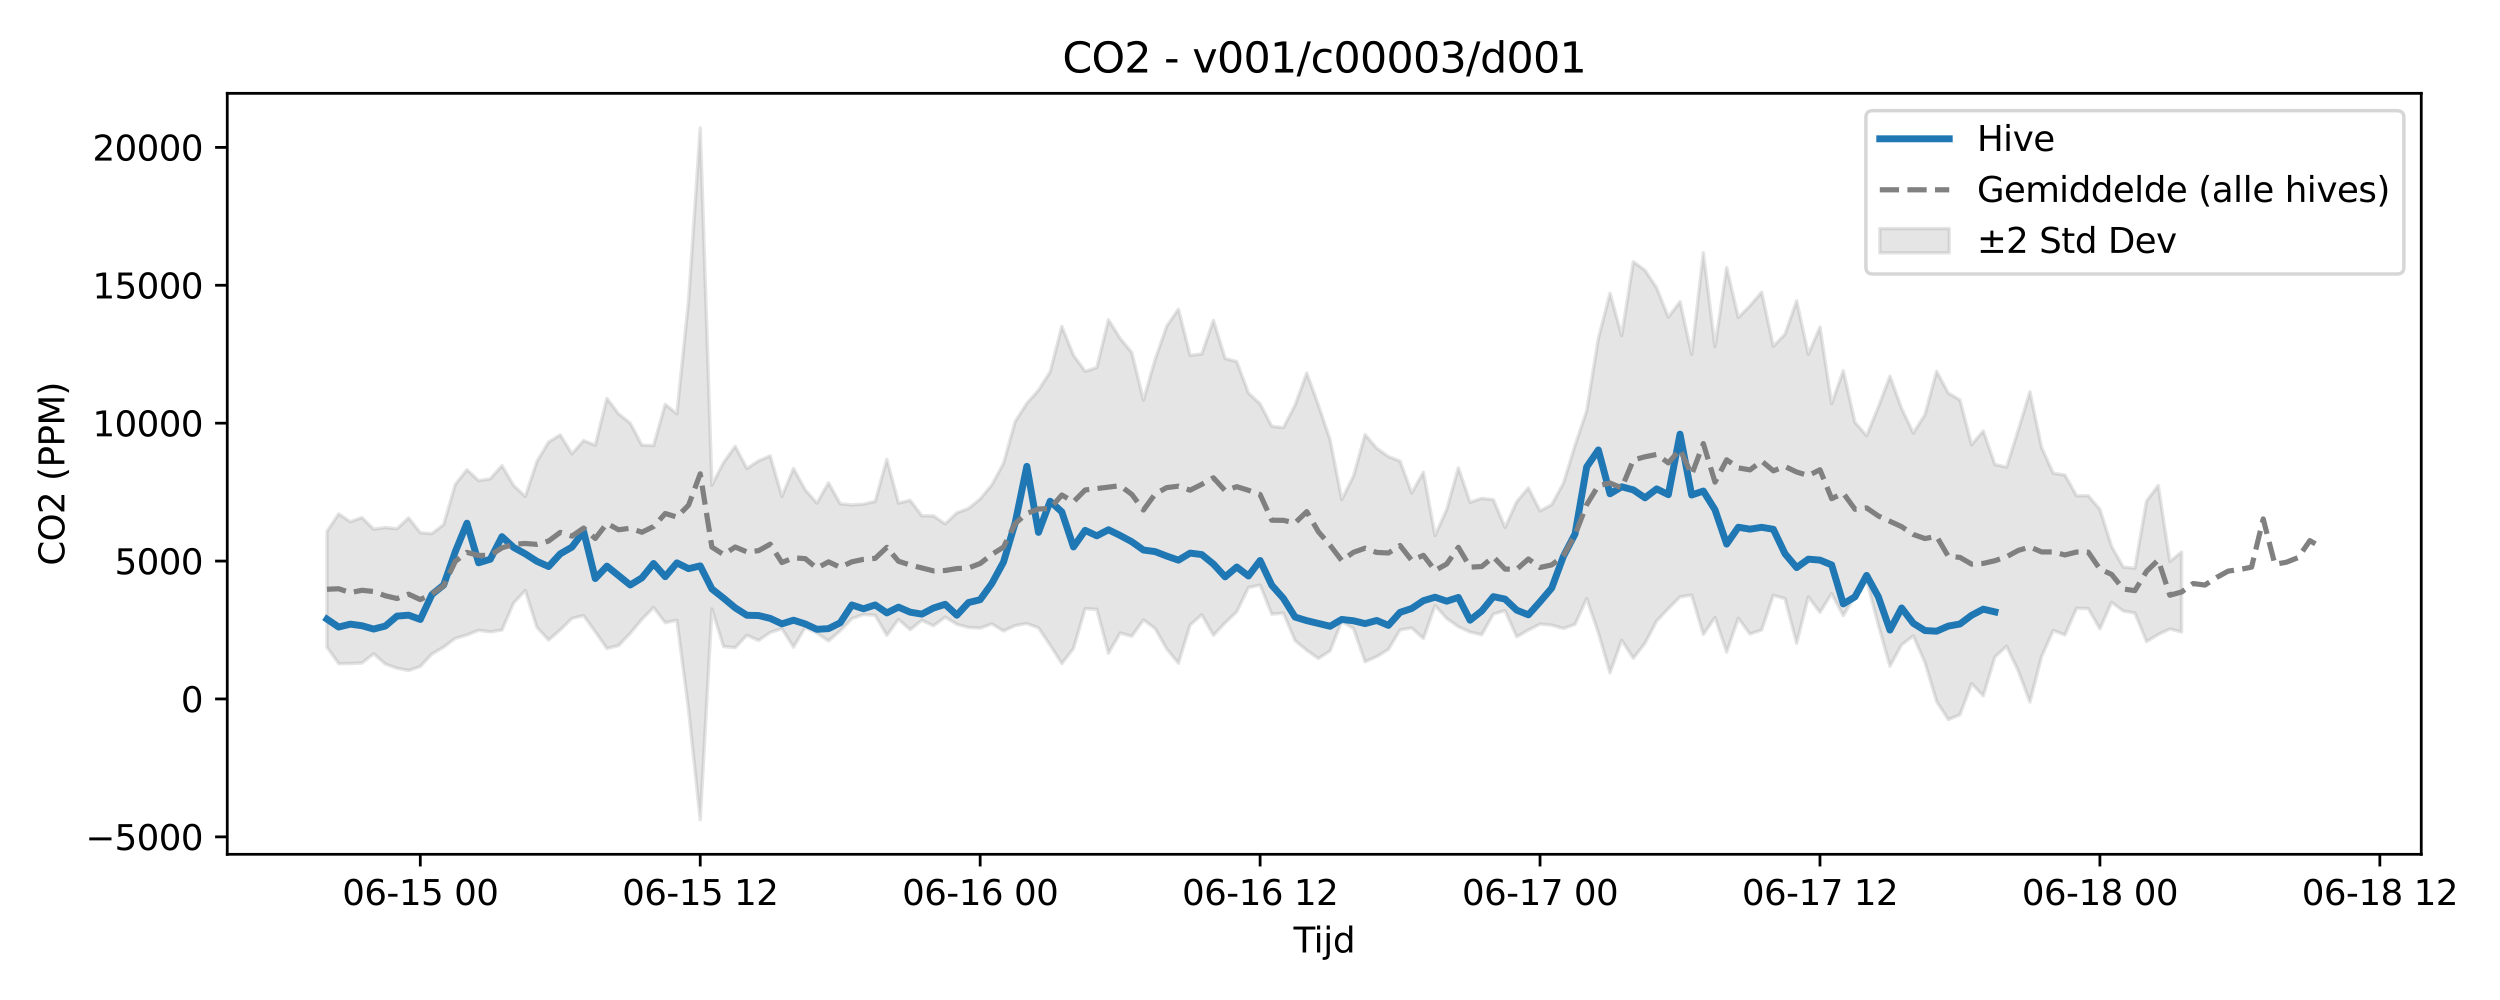 <?xml version="1.0" encoding="utf-8" standalone="no"?>
<!DOCTYPE svg PUBLIC "-//W3C//DTD SVG 1.1//EN"
  "http://www.w3.org/Graphics/SVG/1.1/DTD/svg11.dtd">
<svg xmlns:xlink="http://www.w3.org/1999/xlink" width="720pt" height="288pt" viewBox="0 0 720 288" xmlns="http://www.w3.org/2000/svg" version="1.1">
 <defs>
  <style type="text/css">*{stroke-linejoin: round; stroke-linecap: butt}</style>
 </defs>
 <g id="figure_1">
  <g id="patch_1">
   <path d="M 0 288 
L 720 288 
L 720 0 
L 0 0 
z
" style="fill: #ffffff"/>
  </g>
  <g id="axes_1">
   <g id="patch_2">
    <path d="M 65.45 246.04 
L 697.321 246.04 
L 697.321 26.88 
L 65.45 26.88 
z
" style="fill: #ffffff"/>
   </g>
   <g id="FillBetweenPolyCollection_1">
    <defs>
     <path id="md24443c199" d="M 94.171 -134.947 
L 94.171 -101.63 
L 97.531 -96.878 
L 100.89 -96.915 
L 104.249 -97.052 
L 107.608 -99.702 
L 110.968 -96.78 
L 114.327 -95.551 
L 117.686 -94.89 
L 121.045 -96.06 
L 124.404 -99.667 
L 127.764 -101.636 
L 131.123 -104.149 
L 134.482 -105.129 
L 137.841 -106.464 
L 141.201 -106.031 
L 144.56 -106.551 
L 147.919 -114.322 
L 151.278 -117.931 
L 154.638 -107.316 
L 157.997 -103.682 
L 161.356 -106.59 
L 164.715 -109.899 
L 168.074 -110.711 
L 171.434 -106.063 
L 174.793 -101.258 
L 178.152 -102.054 
L 181.511 -105.59 
L 184.871 -109.633 
L 188.23 -113.046 
L 191.589 -108.654 
L 194.948 -109.371 
L 198.308 -83.58 
L 201.667 -51.922 
L 205.026 -112.604 
L 208.385 -101.773 
L 211.744 -101.484 
L 215.104 -105.042 
L 218.463 -103.551 
L 221.822 -105.84 
L 225.181 -106.954 
L 228.541 -101.615 
L 231.9 -107.307 
L 235.259 -105.653 
L 238.618 -103.421 
L 241.978 -106.327 
L 245.337 -109.816 
L 248.696 -111.025 
L 252.055 -110.796 
L 255.414 -105.009 
L 258.774 -109.615 
L 262.133 -106.638 
L 265.492 -109.355 
L 268.851 -107.757 
L 272.211 -110.27 
L 275.57 -108.201 
L 278.929 -107.299 
L 282.288 -107.111 
L 285.648 -108.323 
L 289.007 -106.271 
L 292.366 -107.834 
L 295.725 -108.431 
L 299.084 -107.189 
L 302.444 -102.196 
L 305.803 -96.897 
L 309.162 -101.253 
L 312.521 -112.696 
L 315.881 -112.519 
L 319.24 -99.861 
L 322.599 -105.693 
L 325.958 -104.758 
L 329.317 -109.466 
L 332.677 -106.975 
L 336.036 -101.075 
L 339.395 -97.002 
L 342.754 -108.002 
L 346.114 -110.962 
L 349.473 -105.039 
L 352.832 -108.609 
L 356.191 -111.819 
L 359.551 -118.778 
L 362.91 -119.501 
L 366.269 -111.116 
L 369.628 -111.425 
L 372.987 -103.491 
L 376.347 -100.711 
L 379.706 -98.356 
L 383.065 -100.538 
L 386.424 -108.984 
L 389.784 -107.026 
L 393.143 -97.409 
L 396.502 -98.893 
L 399.861 -100.966 
L 403.221 -106.58 
L 406.58 -107.15 
L 409.939 -104.107 
L 413.298 -113.606 
L 416.657 -109.884 
L 420.017 -107.488 
L 423.376 -105.976 
L 426.735 -105.194 
L 430.094 -111.151 
L 433.454 -112.146 
L 436.813 -104.604 
L 440.172 -106.54 
L 443.531 -108.271 
L 446.891 -107.964 
L 450.25 -106.998 
L 453.609 -108.181 
L 456.968 -115.594 
L 460.327 -105.748 
L 463.687 -94.215 
L 467.046 -103.611 
L 470.405 -98.43 
L 473.764 -102.735 
L 477.124 -109.166 
L 480.483 -112.701 
L 483.842 -116.091 
L 487.201 -116.6 
L 490.561 -105.274 
L 493.92 -110.151 
L 497.279 -100.209 
L 500.638 -109.945 
L 503.997 -105.41 
L 507.357 -106.566 
L 510.716 -116.543 
L 514.075 -115.591 
L 517.434 -102.75 
L 520.794 -116.097 
L 524.153 -111.635 
L 527.512 -117.035 
L 530.871 -110.698 
L 534.231 -116.31 
L 537.59 -120.926 
L 540.949 -108.047 
L 544.308 -96.128 
L 547.667 -102.298 
L 551.027 -104.86 
L 554.386 -97.214 
L 557.745 -85.988 
L 561.104 -80.753 
L 564.464 -82.165 
L 567.823 -91.142 
L 571.182 -87.588 
L 574.541 -98.827 
L 577.9 -101.856 
L 581.26 -94.801 
L 584.619 -85.805 
L 587.978 -98.958 
L 591.337 -106.407 
L 594.697 -105.147 
L 598.056 -112.814 
L 601.415 -112.737 
L 604.774 -106.889 
L 608.134 -114.518 
L 611.493 -112.048 
L 614.852 -111.438 
L 618.211 -103.228 
L 621.57 -105.262 
L 624.93 -106.853 
L 628.289 -105.983 
L 628.289 -129.017 
L 628.289 -129.017 
L 624.93 -126.285 
L 621.57 -148.181 
L 618.211 -143.705 
L 614.852 -124.35 
L 611.493 -124.692 
L 608.134 -130.646 
L 604.774 -141.307 
L 601.415 -145.237 
L 598.056 -145.207 
L 594.697 -151.204 
L 591.337 -151.686 
L 587.978 -159.144 
L 584.619 -175.149 
L 581.26 -164.157 
L 577.9 -153.469 
L 574.541 -154.209 
L 571.182 -163.898 
L 567.823 -159.916 
L 564.464 -172.79 
L 561.104 -174.785 
L 557.745 -181.071 
L 554.386 -168.58 
L 551.027 -163.292 
L 547.667 -170.343 
L 544.308 -179.655 
L 540.949 -170.774 
L 537.59 -162.52 
L 534.231 -166.365 
L 530.871 -181.236 
L 527.512 -171.739 
L 524.153 -193.778 
L 520.794 -185.99 
L 517.434 -201.357 
L 514.075 -191.724 
L 510.716 -188.265 
L 507.357 -203.861 
L 503.997 -199.935 
L 500.638 -196.555 
L 497.279 -210.935 
L 493.92 -188.146 
L 490.561 -215.228 
L 487.201 -185.948 
L 483.842 -201.094 
L 480.483 -196.664 
L 477.124 -205.072 
L 473.764 -210.168 
L 470.405 -212.626 
L 467.046 -191.352 
L 463.687 -203.545 
L 460.327 -190.545 
L 456.968 -169.712 
L 453.609 -159.716 
L 450.25 -148.796 
L 446.891 -142.647 
L 443.531 -140.849 
L 440.172 -147.487 
L 436.813 -143.492 
L 433.454 -136.087 
L 430.094 -144.093 
L 426.735 -144.479 
L 423.376 -143.342 
L 420.017 -153.26 
L 416.657 -141.267 
L 413.298 -133.773 
L 409.939 -152.015 
L 406.58 -146.021 
L 403.221 -155.19 
L 399.861 -156.514 
L 396.502 -158.899 
L 393.143 -162.836 
L 389.784 -150.833 
L 386.424 -144.131 
L 383.065 -161.365 
L 379.706 -171.324 
L 376.347 -180.578 
L 372.987 -171.322 
L 369.628 -164.854 
L 366.269 -165.238 
L 362.91 -171.685 
L 359.551 -174.815 
L 356.191 -183.863 
L 352.832 -184.768 
L 349.473 -195.735 
L 346.114 -186.06 
L 342.754 -185.655 
L 339.395 -198.959 
L 336.036 -194.086 
L 332.677 -184.501 
L 329.317 -172.765 
L 325.958 -186.476 
L 322.599 -190.555 
L 319.24 -195.904 
L 315.881 -182.135 
L 312.521 -181.066 
L 309.162 -185.698 
L 305.803 -193.991 
L 302.444 -180.906 
L 299.084 -175.632 
L 295.725 -171.829 
L 292.366 -166.573 
L 289.007 -154.562 
L 285.648 -148.34 
L 282.288 -144.297 
L 278.929 -141.555 
L 275.57 -140.299 
L 272.211 -137.127 
L 268.851 -139.417 
L 265.492 -139.465 
L 262.133 -143.922 
L 258.774 -143.095 
L 255.414 -155.714 
L 252.055 -143.597 
L 248.696 -142.789 
L 245.337 -142.579 
L 241.978 -142.916 
L 238.618 -148.944 
L 235.259 -143.097 
L 231.9 -146.927 
L 228.541 -153.07 
L 225.181 -145.032 
L 221.822 -156.709 
L 218.463 -155.269 
L 215.104 -153.07 
L 211.744 -159.448 
L 208.385 -154.785 
L 205.026 -148.272 
L 201.667 -251.158 
L 198.308 -201.471 
L 194.948 -168.814 
L 191.589 -171.554 
L 188.23 -159.676 
L 184.871 -159.793 
L 181.511 -166.129 
L 178.152 -168.806 
L 174.793 -173.262 
L 171.434 -159.774 
L 168.074 -161.117 
L 164.715 -157.29 
L 161.356 -162.764 
L 157.997 -160.688 
L 154.638 -155.123 
L 151.278 -145.018 
L 147.919 -148.195 
L 144.56 -153.881 
L 141.201 -150.111 
L 137.841 -149.572 
L 134.482 -152.716 
L 131.123 -148.492 
L 127.764 -136.922 
L 124.404 -134.307 
L 121.045 -134.569 
L 117.686 -138.863 
L 114.327 -135.698 
L 110.968 -136.073 
L 107.608 -135.585 
L 104.249 -138.949 
L 100.89 -137.73 
L 97.531 -139.997 
L 94.171 -134.947 
z
" style="stroke: #808080; stroke-opacity: 0.2"/>
    </defs>
    <g clip-path="url(#p5b2bef60a2)">
     <use xlink:href="#md24443c199" x="0" y="288" style="fill: #808080; fill-opacity: 0.2; stroke: #808080; stroke-opacity: 0.2"/>
    </g>
   </g>
   <g id="matplotlib.axis_1">
    <g id="xtick_1">
     <g id="line2d_1">
      <defs>
       <path id="mf05a5f4385" d="M 0 0 
L 0 3.5 
" style="stroke: #000000; stroke-width: 0.8"/>
      </defs>
      <g>
       <use xlink:href="#mf05a5f4385" x="121.045" y="246.04" style="stroke: #000000; stroke-width: 0.8"/>
      </g>
     </g>
     <g id="text_1">
      <!-- 06-15 00 -->
      <g transform="translate(98.565 260.638) scale(0.1 -0.1)">
       <defs>
        <path id="DejaVuSans-30" d="M 2034 4250 
Q 1547 4250 1301 3770 
Q 1056 3291 1056 2328 
Q 1056 1369 1301 889 
Q 1547 409 2034 409 
Q 2525 409 2770 889 
Q 3016 1369 3016 2328 
Q 3016 3291 2770 3770 
Q 2525 4250 2034 4250 
z
M 2034 4750 
Q 2819 4750 3233 4129 
Q 3647 3509 3647 2328 
Q 3647 1150 3233 529 
Q 2819 -91 2034 -91 
Q 1250 -91 836 529 
Q 422 1150 422 2328 
Q 422 3509 836 4129 
Q 1250 4750 2034 4750 
z
" transform="scale(0.016)"/>
        <path id="DejaVuSans-36" d="M 2113 2584 
Q 1688 2584 1439 2293 
Q 1191 2003 1191 1497 
Q 1191 994 1439 701 
Q 1688 409 2113 409 
Q 2538 409 2786 701 
Q 3034 994 3034 1497 
Q 3034 2003 2786 2293 
Q 2538 2584 2113 2584 
z
M 3366 4563 
L 3366 3988 
Q 3128 4100 2886 4159 
Q 2644 4219 2406 4219 
Q 1781 4219 1451 3797 
Q 1122 3375 1075 2522 
Q 1259 2794 1537 2939 
Q 1816 3084 2150 3084 
Q 2853 3084 3261 2657 
Q 3669 2231 3669 1497 
Q 3669 778 3244 343 
Q 2819 -91 2113 -91 
Q 1303 -91 875 529 
Q 447 1150 447 2328 
Q 447 3434 972 4092 
Q 1497 4750 2381 4750 
Q 2619 4750 2861 4703 
Q 3103 4656 3366 4563 
z
" transform="scale(0.016)"/>
        <path id="DejaVuSans-2d" d="M 313 2009 
L 1997 2009 
L 1997 1497 
L 313 1497 
L 313 2009 
z
" transform="scale(0.016)"/>
        <path id="DejaVuSans-31" d="M 794 531 
L 1825 531 
L 1825 4091 
L 703 3866 
L 703 4441 
L 1819 4666 
L 2450 4666 
L 2450 531 
L 3481 531 
L 3481 0 
L 794 0 
L 794 531 
z
" transform="scale(0.016)"/>
        <path id="DejaVuSans-35" d="M 691 4666 
L 3169 4666 
L 3169 4134 
L 1269 4134 
L 1269 2991 
Q 1406 3038 1543 3061 
Q 1681 3084 1819 3084 
Q 2600 3084 3056 2656 
Q 3513 2228 3513 1497 
Q 3513 744 3044 326 
Q 2575 -91 1722 -91 
Q 1428 -91 1123 -41 
Q 819 9 494 109 
L 494 744 
Q 775 591 1075 516 
Q 1375 441 1709 441 
Q 2250 441 2565 725 
Q 2881 1009 2881 1497 
Q 2881 1984 2565 2268 
Q 2250 2553 1709 2553 
Q 1456 2553 1204 2497 
Q 953 2441 691 2322 
L 691 4666 
z
" transform="scale(0.016)"/>
        <path id="DejaVuSans-20" transform="scale(0.016)"/>
       </defs>
       <use xlink:href="#DejaVuSans-30"/>
       <use xlink:href="#DejaVuSans-36" transform="translate(63.623 0)"/>
       <use xlink:href="#DejaVuSans-2d" transform="translate(127.246 0)"/>
       <use xlink:href="#DejaVuSans-31" transform="translate(163.33 0)"/>
       <use xlink:href="#DejaVuSans-35" transform="translate(226.953 0)"/>
       <use xlink:href="#DejaVuSans-20" transform="translate(290.576 0)"/>
       <use xlink:href="#DejaVuSans-30" transform="translate(322.363 0)"/>
       <use xlink:href="#DejaVuSans-30" transform="translate(385.986 0)"/>
      </g>
     </g>
    </g>
    <g id="xtick_2">
     <g id="line2d_2">
      <g>
       <use xlink:href="#mf05a5f4385" x="201.667" y="246.04" style="stroke: #000000; stroke-width: 0.8"/>
      </g>
     </g>
     <g id="text_2">
      <!-- 06-15 12 -->
      <g transform="translate(179.186 260.638) scale(0.1 -0.1)">
       <defs>
        <path id="DejaVuSans-32" d="M 1228 531 
L 3431 531 
L 3431 0 
L 469 0 
L 469 531 
Q 828 903 1448 1529 
Q 2069 2156 2228 2338 
Q 2531 2678 2651 2914 
Q 2772 3150 2772 3378 
Q 2772 3750 2511 3984 
Q 2250 4219 1831 4219 
Q 1534 4219 1204 4116 
Q 875 4013 500 3803 
L 500 4441 
Q 881 4594 1212 4672 
Q 1544 4750 1819 4750 
Q 2544 4750 2975 4387 
Q 3406 4025 3406 3419 
Q 3406 3131 3298 2873 
Q 3191 2616 2906 2266 
Q 2828 2175 2409 1742 
Q 1991 1309 1228 531 
z
" transform="scale(0.016)"/>
       </defs>
       <use xlink:href="#DejaVuSans-30"/>
       <use xlink:href="#DejaVuSans-36" transform="translate(63.623 0)"/>
       <use xlink:href="#DejaVuSans-2d" transform="translate(127.246 0)"/>
       <use xlink:href="#DejaVuSans-31" transform="translate(163.33 0)"/>
       <use xlink:href="#DejaVuSans-35" transform="translate(226.953 0)"/>
       <use xlink:href="#DejaVuSans-20" transform="translate(290.576 0)"/>
       <use xlink:href="#DejaVuSans-31" transform="translate(322.363 0)"/>
       <use xlink:href="#DejaVuSans-32" transform="translate(385.986 0)"/>
      </g>
     </g>
    </g>
    <g id="xtick_3">
     <g id="line2d_3">
      <g>
       <use xlink:href="#mf05a5f4385" x="282.288" y="246.04" style="stroke: #000000; stroke-width: 0.8"/>
      </g>
     </g>
     <g id="text_3">
      <!-- 06-16 00 -->
      <g transform="translate(259.808 260.638) scale(0.1 -0.1)">
       <use xlink:href="#DejaVuSans-30"/>
       <use xlink:href="#DejaVuSans-36" transform="translate(63.623 0)"/>
       <use xlink:href="#DejaVuSans-2d" transform="translate(127.246 0)"/>
       <use xlink:href="#DejaVuSans-31" transform="translate(163.33 0)"/>
       <use xlink:href="#DejaVuSans-36" transform="translate(226.953 0)"/>
       <use xlink:href="#DejaVuSans-20" transform="translate(290.576 0)"/>
       <use xlink:href="#DejaVuSans-30" transform="translate(322.363 0)"/>
       <use xlink:href="#DejaVuSans-30" transform="translate(385.986 0)"/>
      </g>
     </g>
    </g>
    <g id="xtick_4">
     <g id="line2d_4">
      <g>
       <use xlink:href="#mf05a5f4385" x="362.91" y="246.04" style="stroke: #000000; stroke-width: 0.8"/>
      </g>
     </g>
     <g id="text_4">
      <!-- 06-16 12 -->
      <g transform="translate(340.429 260.638) scale(0.1 -0.1)">
       <use xlink:href="#DejaVuSans-30"/>
       <use xlink:href="#DejaVuSans-36" transform="translate(63.623 0)"/>
       <use xlink:href="#DejaVuSans-2d" transform="translate(127.246 0)"/>
       <use xlink:href="#DejaVuSans-31" transform="translate(163.33 0)"/>
       <use xlink:href="#DejaVuSans-36" transform="translate(226.953 0)"/>
       <use xlink:href="#DejaVuSans-20" transform="translate(290.576 0)"/>
       <use xlink:href="#DejaVuSans-31" transform="translate(322.363 0)"/>
       <use xlink:href="#DejaVuSans-32" transform="translate(385.986 0)"/>
      </g>
     </g>
    </g>
    <g id="xtick_5">
     <g id="line2d_5">
      <g>
       <use xlink:href="#mf05a5f4385" x="443.531" y="246.04" style="stroke: #000000; stroke-width: 0.8"/>
      </g>
     </g>
     <g id="text_5">
      <!-- 06-17 00 -->
      <g transform="translate(421.051 260.638) scale(0.1 -0.1)">
       <defs>
        <path id="DejaVuSans-37" d="M 525 4666 
L 3525 4666 
L 3525 4397 
L 1831 0 
L 1172 0 
L 2766 4134 
L 525 4134 
L 525 4666 
z
" transform="scale(0.016)"/>
       </defs>
       <use xlink:href="#DejaVuSans-30"/>
       <use xlink:href="#DejaVuSans-36" transform="translate(63.623 0)"/>
       <use xlink:href="#DejaVuSans-2d" transform="translate(127.246 0)"/>
       <use xlink:href="#DejaVuSans-31" transform="translate(163.33 0)"/>
       <use xlink:href="#DejaVuSans-37" transform="translate(226.953 0)"/>
       <use xlink:href="#DejaVuSans-20" transform="translate(290.576 0)"/>
       <use xlink:href="#DejaVuSans-30" transform="translate(322.363 0)"/>
       <use xlink:href="#DejaVuSans-30" transform="translate(385.986 0)"/>
      </g>
     </g>
    </g>
    <g id="xtick_6">
     <g id="line2d_6">
      <g>
       <use xlink:href="#mf05a5f4385" x="524.153" y="246.04" style="stroke: #000000; stroke-width: 0.8"/>
      </g>
     </g>
     <g id="text_6">
      <!-- 06-17 12 -->
      <g transform="translate(501.672 260.638) scale(0.1 -0.1)">
       <use xlink:href="#DejaVuSans-30"/>
       <use xlink:href="#DejaVuSans-36" transform="translate(63.623 0)"/>
       <use xlink:href="#DejaVuSans-2d" transform="translate(127.246 0)"/>
       <use xlink:href="#DejaVuSans-31" transform="translate(163.33 0)"/>
       <use xlink:href="#DejaVuSans-37" transform="translate(226.953 0)"/>
       <use xlink:href="#DejaVuSans-20" transform="translate(290.576 0)"/>
       <use xlink:href="#DejaVuSans-31" transform="translate(322.363 0)"/>
       <use xlink:href="#DejaVuSans-32" transform="translate(385.986 0)"/>
      </g>
     </g>
    </g>
    <g id="xtick_7">
     <g id="line2d_7">
      <g>
       <use xlink:href="#mf05a5f4385" x="604.774" y="246.04" style="stroke: #000000; stroke-width: 0.8"/>
      </g>
     </g>
     <g id="text_7">
      <!-- 06-18 00 -->
      <g transform="translate(582.294 260.638) scale(0.1 -0.1)">
       <defs>
        <path id="DejaVuSans-38" d="M 2034 2216 
Q 1584 2216 1326 1975 
Q 1069 1734 1069 1313 
Q 1069 891 1326 650 
Q 1584 409 2034 409 
Q 2484 409 2743 651 
Q 3003 894 3003 1313 
Q 3003 1734 2745 1975 
Q 2488 2216 2034 2216 
z
M 1403 2484 
Q 997 2584 770 2862 
Q 544 3141 544 3541 
Q 544 4100 942 4425 
Q 1341 4750 2034 4750 
Q 2731 4750 3128 4425 
Q 3525 4100 3525 3541 
Q 3525 3141 3298 2862 
Q 3072 2584 2669 2484 
Q 3125 2378 3379 2068 
Q 3634 1759 3634 1313 
Q 3634 634 3220 271 
Q 2806 -91 2034 -91 
Q 1263 -91 848 271 
Q 434 634 434 1313 
Q 434 1759 690 2068 
Q 947 2378 1403 2484 
z
M 1172 3481 
Q 1172 3119 1398 2916 
Q 1625 2713 2034 2713 
Q 2441 2713 2670 2916 
Q 2900 3119 2900 3481 
Q 2900 3844 2670 4047 
Q 2441 4250 2034 4250 
Q 1625 4250 1398 4047 
Q 1172 3844 1172 3481 
z
" transform="scale(0.016)"/>
       </defs>
       <use xlink:href="#DejaVuSans-30"/>
       <use xlink:href="#DejaVuSans-36" transform="translate(63.623 0)"/>
       <use xlink:href="#DejaVuSans-2d" transform="translate(127.246 0)"/>
       <use xlink:href="#DejaVuSans-31" transform="translate(163.33 0)"/>
       <use xlink:href="#DejaVuSans-38" transform="translate(226.953 0)"/>
       <use xlink:href="#DejaVuSans-20" transform="translate(290.576 0)"/>
       <use xlink:href="#DejaVuSans-30" transform="translate(322.363 0)"/>
       <use xlink:href="#DejaVuSans-30" transform="translate(385.986 0)"/>
      </g>
     </g>
    </g>
    <g id="xtick_8">
     <g id="line2d_8">
      <g>
       <use xlink:href="#mf05a5f4385" x="685.396" y="246.04" style="stroke: #000000; stroke-width: 0.8"/>
      </g>
     </g>
     <g id="text_8">
      <!-- 06-18 12 -->
      <g transform="translate(662.915 260.638) scale(0.1 -0.1)">
       <use xlink:href="#DejaVuSans-30"/>
       <use xlink:href="#DejaVuSans-36" transform="translate(63.623 0)"/>
       <use xlink:href="#DejaVuSans-2d" transform="translate(127.246 0)"/>
       <use xlink:href="#DejaVuSans-31" transform="translate(163.33 0)"/>
       <use xlink:href="#DejaVuSans-38" transform="translate(226.953 0)"/>
       <use xlink:href="#DejaVuSans-20" transform="translate(290.576 0)"/>
       <use xlink:href="#DejaVuSans-31" transform="translate(322.363 0)"/>
       <use xlink:href="#DejaVuSans-32" transform="translate(385.986 0)"/>
      </g>
     </g>
    </g>
    <g id="text_9">
     <!-- Tijd -->
     <g transform="translate(372.536 274.317) scale(0.1 -0.1)">
      <defs>
       <path id="DejaVuSans-54" d="M -19 4666 
L 3928 4666 
L 3928 4134 
L 2272 4134 
L 2272 0 
L 1638 0 
L 1638 4134 
L -19 4134 
L -19 4666 
z
" transform="scale(0.016)"/>
       <path id="DejaVuSans-69" d="M 603 3500 
L 1178 3500 
L 1178 0 
L 603 0 
L 603 3500 
z
M 603 4863 
L 1178 4863 
L 1178 4134 
L 603 4134 
L 603 4863 
z
" transform="scale(0.016)"/>
       <path id="DejaVuSans-6a" d="M 603 3500 
L 1178 3500 
L 1178 -63 
Q 1178 -731 923 -1031 
Q 669 -1331 103 -1331 
L -116 -1331 
L -116 -844 
L 38 -844 
Q 366 -844 484 -692 
Q 603 -541 603 -63 
L 603 3500 
z
M 603 4863 
L 1178 4863 
L 1178 4134 
L 603 4134 
L 603 4863 
z
" transform="scale(0.016)"/>
       <path id="DejaVuSans-64" d="M 2906 2969 
L 2906 4863 
L 3481 4863 
L 3481 0 
L 2906 0 
L 2906 525 
Q 2725 213 2448 61 
Q 2172 -91 1784 -91 
Q 1150 -91 751 415 
Q 353 922 353 1747 
Q 353 2572 751 3078 
Q 1150 3584 1784 3584 
Q 2172 3584 2448 3432 
Q 2725 3281 2906 2969 
z
M 947 1747 
Q 947 1113 1208 752 
Q 1469 391 1925 391 
Q 2381 391 2643 752 
Q 2906 1113 2906 1747 
Q 2906 2381 2643 2742 
Q 2381 3103 1925 3103 
Q 1469 3103 1208 2742 
Q 947 2381 947 1747 
z
" transform="scale(0.016)"/>
      </defs>
      <use xlink:href="#DejaVuSans-54"/>
      <use xlink:href="#DejaVuSans-69" transform="translate(57.959 0)"/>
      <use xlink:href="#DejaVuSans-6a" transform="translate(85.742 0)"/>
      <use xlink:href="#DejaVuSans-64" transform="translate(113.525 0)"/>
     </g>
    </g>
   </g>
   <g id="matplotlib.axis_2">
    <g id="ytick_1">
     <g id="line2d_9">
      <defs>
       <path id="m04b7ce5d0c" d="M 0 0 
L -3.5 0 
" style="stroke: #000000; stroke-width: 0.8"/>
      </defs>
      <g>
       <use xlink:href="#m04b7ce5d0c" x="65.45" y="241.011" style="stroke: #000000; stroke-width: 0.8"/>
      </g>
     </g>
     <g id="text_10">
      <!-- −5000 -->
      <g transform="translate(24.62 244.81) scale(0.1 -0.1)">
       <defs>
        <path id="DejaVuSans-2212" d="M 678 2272 
L 4684 2272 
L 4684 1741 
L 678 1741 
L 678 2272 
z
" transform="scale(0.016)"/>
       </defs>
       <use xlink:href="#DejaVuSans-2212"/>
       <use xlink:href="#DejaVuSans-35" transform="translate(83.789 0)"/>
       <use xlink:href="#DejaVuSans-30" transform="translate(147.412 0)"/>
       <use xlink:href="#DejaVuSans-30" transform="translate(211.035 0)"/>
       <use xlink:href="#DejaVuSans-30" transform="translate(274.658 0)"/>
      </g>
     </g>
    </g>
    <g id="ytick_2">
     <g id="line2d_10">
      <g>
       <use xlink:href="#m04b7ce5d0c" x="65.45" y="201.298" style="stroke: #000000; stroke-width: 0.8"/>
      </g>
     </g>
     <g id="text_11">
      <!-- 0 -->
      <g transform="translate(52.087 205.098) scale(0.1 -0.1)">
       <use xlink:href="#DejaVuSans-30"/>
      </g>
     </g>
    </g>
    <g id="ytick_3">
     <g id="line2d_11">
      <g>
       <use xlink:href="#m04b7ce5d0c" x="65.45" y="161.586" style="stroke: #000000; stroke-width: 0.8"/>
      </g>
     </g>
     <g id="text_12">
      <!-- 5000 -->
      <g transform="translate(33 165.385) scale(0.1 -0.1)">
       <use xlink:href="#DejaVuSans-35"/>
       <use xlink:href="#DejaVuSans-30" transform="translate(63.623 0)"/>
       <use xlink:href="#DejaVuSans-30" transform="translate(127.246 0)"/>
       <use xlink:href="#DejaVuSans-30" transform="translate(190.869 0)"/>
      </g>
     </g>
    </g>
    <g id="ytick_4">
     <g id="line2d_12">
      <g>
       <use xlink:href="#m04b7ce5d0c" x="65.45" y="121.874" style="stroke: #000000; stroke-width: 0.8"/>
      </g>
     </g>
     <g id="text_13">
      <!-- 10000 -->
      <g transform="translate(26.637 125.673) scale(0.1 -0.1)">
       <use xlink:href="#DejaVuSans-31"/>
       <use xlink:href="#DejaVuSans-30" transform="translate(63.623 0)"/>
       <use xlink:href="#DejaVuSans-30" transform="translate(127.246 0)"/>
       <use xlink:href="#DejaVuSans-30" transform="translate(190.869 0)"/>
       <use xlink:href="#DejaVuSans-30" transform="translate(254.492 0)"/>
      </g>
     </g>
    </g>
    <g id="ytick_5">
     <g id="line2d_13">
      <g>
       <use xlink:href="#m04b7ce5d0c" x="65.45" y="82.162" style="stroke: #000000; stroke-width: 0.8"/>
      </g>
     </g>
     <g id="text_14">
      <!-- 15000 -->
      <g transform="translate(26.637 85.961) scale(0.1 -0.1)">
       <use xlink:href="#DejaVuSans-31"/>
       <use xlink:href="#DejaVuSans-35" transform="translate(63.623 0)"/>
       <use xlink:href="#DejaVuSans-30" transform="translate(127.246 0)"/>
       <use xlink:href="#DejaVuSans-30" transform="translate(190.869 0)"/>
       <use xlink:href="#DejaVuSans-30" transform="translate(254.492 0)"/>
      </g>
     </g>
    </g>
    <g id="ytick_6">
     <g id="line2d_14">
      <g>
       <use xlink:href="#m04b7ce5d0c" x="65.45" y="42.449" style="stroke: #000000; stroke-width: 0.8"/>
      </g>
     </g>
     <g id="text_15">
      <!-- 20000 -->
      <g transform="translate(26.637 46.248) scale(0.1 -0.1)">
       <use xlink:href="#DejaVuSans-32"/>
       <use xlink:href="#DejaVuSans-30" transform="translate(63.623 0)"/>
       <use xlink:href="#DejaVuSans-30" transform="translate(127.246 0)"/>
       <use xlink:href="#DejaVuSans-30" transform="translate(190.869 0)"/>
       <use xlink:href="#DejaVuSans-30" transform="translate(254.492 0)"/>
      </g>
     </g>
    </g>
    <g id="text_16">
     <!-- CO2 (PPM) -->
     <g transform="translate(18.541 162.903) rotate(-90) scale(0.1 -0.1)">
      <defs>
       <path id="DejaVuSans-43" d="M 4122 4306 
L 4122 3641 
Q 3803 3938 3442 4084 
Q 3081 4231 2675 4231 
Q 1875 4231 1450 3742 
Q 1025 3253 1025 2328 
Q 1025 1406 1450 917 
Q 1875 428 2675 428 
Q 3081 428 3442 575 
Q 3803 722 4122 1019 
L 4122 359 
Q 3791 134 3420 21 
Q 3050 -91 2638 -91 
Q 1578 -91 968 557 
Q 359 1206 359 2328 
Q 359 3453 968 4101 
Q 1578 4750 2638 4750 
Q 3056 4750 3426 4639 
Q 3797 4528 4122 4306 
z
" transform="scale(0.016)"/>
       <path id="DejaVuSans-4f" d="M 2522 4238 
Q 1834 4238 1429 3725 
Q 1025 3213 1025 2328 
Q 1025 1447 1429 934 
Q 1834 422 2522 422 
Q 3209 422 3611 934 
Q 4013 1447 4013 2328 
Q 4013 3213 3611 3725 
Q 3209 4238 2522 4238 
z
M 2522 4750 
Q 3503 4750 4090 4092 
Q 4678 3434 4678 2328 
Q 4678 1225 4090 567 
Q 3503 -91 2522 -91 
Q 1538 -91 948 565 
Q 359 1222 359 2328 
Q 359 3434 948 4092 
Q 1538 4750 2522 4750 
z
" transform="scale(0.016)"/>
       <path id="DejaVuSans-28" d="M 1984 4856 
Q 1566 4138 1362 3434 
Q 1159 2731 1159 2009 
Q 1159 1288 1364 580 
Q 1569 -128 1984 -844 
L 1484 -844 
Q 1016 -109 783 600 
Q 550 1309 550 2009 
Q 550 2706 781 3412 
Q 1013 4119 1484 4856 
L 1984 4856 
z
" transform="scale(0.016)"/>
       <path id="DejaVuSans-50" d="M 1259 4147 
L 1259 2394 
L 2053 2394 
Q 2494 2394 2734 2622 
Q 2975 2850 2975 3272 
Q 2975 3691 2734 3919 
Q 2494 4147 2053 4147 
L 1259 4147 
z
M 628 4666 
L 2053 4666 
Q 2838 4666 3239 4311 
Q 3641 3956 3641 3272 
Q 3641 2581 3239 2228 
Q 2838 1875 2053 1875 
L 1259 1875 
L 1259 0 
L 628 0 
L 628 4666 
z
" transform="scale(0.016)"/>
       <path id="DejaVuSans-4d" d="M 628 4666 
L 1569 4666 
L 2759 1491 
L 3956 4666 
L 4897 4666 
L 4897 0 
L 4281 0 
L 4281 4097 
L 3078 897 
L 2444 897 
L 1241 4097 
L 1241 0 
L 628 0 
L 628 4666 
z
" transform="scale(0.016)"/>
       <path id="DejaVuSans-29" d="M 513 4856 
L 1013 4856 
Q 1481 4119 1714 3412 
Q 1947 2706 1947 2009 
Q 1947 1309 1714 600 
Q 1481 -109 1013 -844 
L 513 -844 
Q 928 -128 1133 580 
Q 1338 1288 1338 2009 
Q 1338 2731 1133 3434 
Q 928 4138 513 4856 
z
" transform="scale(0.016)"/>
      </defs>
      <use xlink:href="#DejaVuSans-43"/>
      <use xlink:href="#DejaVuSans-4f" transform="translate(69.824 0)"/>
      <use xlink:href="#DejaVuSans-32" transform="translate(148.535 0)"/>
      <use xlink:href="#DejaVuSans-20" transform="translate(212.158 0)"/>
      <use xlink:href="#DejaVuSans-28" transform="translate(243.945 0)"/>
      <use xlink:href="#DejaVuSans-50" transform="translate(282.959 0)"/>
      <use xlink:href="#DejaVuSans-50" transform="translate(343.262 0)"/>
      <use xlink:href="#DejaVuSans-4d" transform="translate(403.564 0)"/>
      <use xlink:href="#DejaVuSans-29" transform="translate(489.844 0)"/>
     </g>
    </g>
   </g>
   <g id="line2d_15">
    <path d="M 94.171 178.313 
L 97.531 180.587 
L 100.89 179.751 
L 104.249 180.214 
L 107.608 181.167 
L 110.968 180.309 
L 114.327 177.442 
L 117.686 177.169 
L 121.045 178.403 
L 124.404 171.197 
L 127.764 168.491 
L 131.123 158.886 
L 134.482 150.684 
L 137.841 162.087 
L 141.201 161.062 
L 144.56 154.565 
L 147.919 157.655 
L 151.278 159.503 
L 154.638 161.663 
L 157.997 163.164 
L 161.356 159.508 
L 164.715 157.567 
L 168.074 153.027 
L 171.434 166.616 
L 174.793 163.053 
L 181.511 168.483 
L 184.871 166.42 
L 188.23 162.29 
L 191.589 166.082 
L 194.948 162.113 
L 198.308 163.77 
L 201.667 162.981 
L 205.026 169.616 
L 208.385 172.263 
L 211.744 175.059 
L 215.104 177.198 
L 218.463 177.273 
L 221.822 178.093 
L 225.181 179.663 
L 228.541 178.62 
L 231.9 179.692 
L 235.259 181.241 
L 238.618 181.043 
L 241.978 179.367 
L 245.337 174.231 
L 248.696 175.327 
L 252.055 174.225 
L 255.414 176.515 
L 258.774 174.853 
L 262.133 176.309 
L 265.492 176.865 
L 268.851 175.11 
L 272.211 174.037 
L 275.57 177.175 
L 278.929 173.534 
L 282.288 172.714 
L 285.648 168.054 
L 289.007 161.883 
L 292.366 150.591 
L 295.725 134.317 
L 299.084 153.321 
L 302.444 144.362 
L 305.803 147.419 
L 309.162 157.517 
L 312.521 152.749 
L 315.881 154.311 
L 319.24 152.571 
L 322.599 154.216 
L 325.958 156.026 
L 329.317 158.407 
L 332.677 158.862 
L 336.036 160.162 
L 339.395 161.324 
L 342.754 159.291 
L 346.114 159.72 
L 349.473 162.457 
L 352.832 166.132 
L 356.191 163.304 
L 359.551 165.878 
L 362.91 161.435 
L 366.269 168.538 
L 369.628 172.343 
L 372.987 177.725 
L 376.347 178.747 
L 383.065 180.362 
L 386.424 178.398 
L 389.784 178.78 
L 393.143 179.594 
L 396.502 178.7 
L 399.861 180.103 
L 403.221 176.362 
L 406.58 175.237 
L 409.939 173.002 
L 413.298 171.996 
L 416.657 173.14 
L 420.017 172.062 
L 423.376 178.615 
L 426.735 175.962 
L 430.094 171.832 
L 433.454 172.541 
L 436.813 175.724 
L 440.172 177.071 
L 443.531 173.315 
L 446.891 169.349 
L 450.25 160.247 
L 453.609 153.792 
L 456.968 134.46 
L 460.327 129.589 
L 463.687 142.209 
L 467.046 140.197 
L 470.405 141.092 
L 473.764 143.377 
L 477.124 140.806 
L 480.483 142.461 
L 483.842 125.04 
L 487.201 142.561 
L 490.561 141.426 
L 493.92 146.821 
L 497.279 156.691 
L 500.638 151.841 
L 503.997 152.399 
L 507.357 151.867 
L 510.716 152.429 
L 514.075 159.468 
L 517.434 163.466 
L 520.794 161.038 
L 524.153 161.313 
L 527.512 162.693 
L 530.871 173.918 
L 534.231 171.893 
L 537.59 165.727 
L 540.949 171.84 
L 544.308 181.45 
L 547.667 175.099 
L 551.027 179.504 
L 554.386 181.601 
L 557.745 181.784 
L 561.104 180.314 
L 564.464 179.716 
L 567.823 177.198 
L 571.182 175.435 
L 574.541 176.227 
L 574.541 176.227 
" clip-path="url(#p5b2bef60a2)" style="fill: none; stroke: #1f77b4; stroke-width: 2; stroke-linecap: square"/>
   </g>
   <g id="line2d_16">
    <path d="M 94.171 169.711 
L 97.531 169.563 
L 100.89 170.677 
L 104.249 170 
L 107.608 170.357 
L 110.968 171.574 
L 114.327 172.375 
L 117.686 171.124 
L 121.045 172.686 
L 124.404 171.013 
L 127.764 168.721 
L 131.123 161.679 
L 134.482 159.077 
L 137.841 159.982 
L 141.201 159.929 
L 144.56 157.784 
L 147.919 156.741 
L 151.278 156.526 
L 154.638 156.78 
L 157.997 155.815 
L 161.356 153.323 
L 164.715 154.405 
L 168.074 152.086 
L 171.434 155.081 
L 174.793 150.74 
L 178.152 152.57 
L 181.511 152.141 
L 184.871 153.287 
L 188.23 151.639 
L 191.589 147.896 
L 194.948 148.908 
L 198.308 145.475 
L 201.667 136.46 
L 205.026 157.562 
L 208.385 159.721 
L 211.744 157.534 
L 215.104 158.944 
L 218.463 158.59 
L 221.822 156.725 
L 225.181 162.007 
L 228.541 160.658 
L 231.9 160.883 
L 235.259 163.625 
L 238.618 161.817 
L 241.978 163.378 
L 245.337 161.802 
L 248.696 161.093 
L 252.055 160.803 
L 255.414 157.638 
L 258.774 161.645 
L 262.133 162.72 
L 268.851 164.413 
L 272.211 164.302 
L 275.57 163.75 
L 278.929 163.573 
L 282.288 162.296 
L 285.648 159.669 
L 289.007 157.584 
L 292.366 150.797 
L 295.725 147.87 
L 299.084 146.589 
L 302.444 146.449 
L 305.803 142.556 
L 309.162 144.525 
L 312.521 141.119 
L 322.599 139.876 
L 325.958 142.383 
L 329.317 146.885 
L 332.677 142.262 
L 336.036 140.42 
L 339.395 140.019 
L 342.754 141.171 
L 346.114 139.489 
L 349.473 137.613 
L 352.832 141.312 
L 356.191 140.159 
L 359.551 141.203 
L 362.91 142.407 
L 366.269 149.823 
L 369.628 149.861 
L 372.987 150.594 
L 376.347 147.356 
L 379.706 153.16 
L 383.065 157.048 
L 386.424 161.443 
L 389.784 159.07 
L 393.143 157.878 
L 396.502 159.104 
L 399.861 159.26 
L 403.221 157.115 
L 406.58 161.415 
L 409.939 159.939 
L 413.298 164.31 
L 416.657 162.424 
L 420.017 157.626 
L 423.376 163.341 
L 426.735 163.163 
L 430.094 160.378 
L 433.454 163.884 
L 436.813 163.952 
L 440.172 160.986 
L 443.531 163.44 
L 446.891 162.695 
L 450.25 160.103 
L 453.609 154.051 
L 456.968 145.347 
L 460.327 139.853 
L 463.687 139.12 
L 467.046 140.518 
L 470.405 132.472 
L 473.764 131.549 
L 477.124 130.881 
L 480.483 133.318 
L 483.842 129.408 
L 487.201 136.726 
L 490.561 127.749 
L 493.92 138.852 
L 497.279 132.428 
L 500.638 134.75 
L 503.997 135.328 
L 507.357 132.787 
L 510.716 135.596 
L 514.075 134.342 
L 517.434 135.946 
L 520.794 136.956 
L 524.153 135.293 
L 527.512 143.613 
L 530.871 142.033 
L 534.231 146.662 
L 537.59 146.277 
L 540.949 148.589 
L 547.667 151.68 
L 551.027 153.924 
L 554.386 155.103 
L 557.745 154.47 
L 561.104 160.231 
L 564.464 160.522 
L 567.823 162.471 
L 571.182 162.257 
L 574.541 161.482 
L 577.9 160.337 
L 581.26 158.521 
L 584.619 157.523 
L 587.978 158.949 
L 591.337 158.953 
L 594.697 159.824 
L 598.056 158.99 
L 601.415 159.013 
L 604.774 163.902 
L 608.134 165.418 
L 611.493 169.63 
L 614.852 170.106 
L 618.211 164.534 
L 621.57 161.278 
L 624.93 171.431 
L 628.289 170.5 
L 631.648 168.062 
L 635.007 168.491 
L 638.367 166.32 
L 641.726 164.481 
L 645.085 164.009 
L 648.444 163.334 
L 651.804 149.463 
L 655.163 162.526 
L 658.522 161.907 
L 661.881 160.577 
L 665.24 155.706 
L 668.6 157.644 
L 668.6 157.644 
" clip-path="url(#p5b2bef60a2)" style="fill: none; stroke-dasharray: 5.55,2.4; stroke-dashoffset: 0; stroke: #808080; stroke-width: 1.5"/>
   </g>
   <g id="patch_3">
    <path d="M 65.45 246.04 
L 65.45 26.88 
" style="fill: none; stroke: #000000; stroke-width: 0.8; stroke-linejoin: miter; stroke-linecap: square"/>
   </g>
   <g id="patch_4">
    <path d="M 697.321 246.04 
L 697.321 26.88 
" style="fill: none; stroke: #000000; stroke-width: 0.8; stroke-linejoin: miter; stroke-linecap: square"/>
   </g>
   <g id="patch_5">
    <path d="M 65.45 246.04 
L 697.321 246.04 
" style="fill: none; stroke: #000000; stroke-width: 0.8; stroke-linejoin: miter; stroke-linecap: square"/>
   </g>
   <g id="patch_6">
    <path d="M 65.45 26.88 
L 697.321 26.88 
" style="fill: none; stroke: #000000; stroke-width: 0.8; stroke-linejoin: miter; stroke-linecap: square"/>
   </g>
   <g id="text_17">
    <!-- CO2 - v001/c00003/d001 -->
    <g transform="translate(305.982 20.88) scale(0.12 -0.12)">
     <defs>
      <path id="DejaVuSans-76" d="M 191 3500 
L 800 3500 
L 1894 563 
L 2988 3500 
L 3597 3500 
L 2284 0 
L 1503 0 
L 191 3500 
z
" transform="scale(0.016)"/>
      <path id="DejaVuSans-2f" d="M 1625 4666 
L 2156 4666 
L 531 -594 
L 0 -594 
L 1625 4666 
z
" transform="scale(0.016)"/>
      <path id="DejaVuSans-63" d="M 3122 3366 
L 3122 2828 
Q 2878 2963 2633 3030 
Q 2388 3097 2138 3097 
Q 1578 3097 1268 2742 
Q 959 2388 959 1747 
Q 959 1106 1268 751 
Q 1578 397 2138 397 
Q 2388 397 2633 464 
Q 2878 531 3122 666 
L 3122 134 
Q 2881 22 2623 -34 
Q 2366 -91 2075 -91 
Q 1284 -91 818 406 
Q 353 903 353 1747 
Q 353 2603 823 3093 
Q 1294 3584 2113 3584 
Q 2378 3584 2631 3529 
Q 2884 3475 3122 3366 
z
" transform="scale(0.016)"/>
      <path id="DejaVuSans-33" d="M 2597 2516 
Q 3050 2419 3304 2112 
Q 3559 1806 3559 1356 
Q 3559 666 3084 287 
Q 2609 -91 1734 -91 
Q 1441 -91 1130 -33 
Q 819 25 488 141 
L 488 750 
Q 750 597 1062 519 
Q 1375 441 1716 441 
Q 2309 441 2620 675 
Q 2931 909 2931 1356 
Q 2931 1769 2642 2001 
Q 2353 2234 1838 2234 
L 1294 2234 
L 1294 2753 
L 1863 2753 
Q 2328 2753 2575 2939 
Q 2822 3125 2822 3475 
Q 2822 3834 2567 4026 
Q 2313 4219 1838 4219 
Q 1578 4219 1281 4162 
Q 984 4106 628 3988 
L 628 4550 
Q 988 4650 1302 4700 
Q 1616 4750 1894 4750 
Q 2613 4750 3031 4423 
Q 3450 4097 3450 3541 
Q 3450 3153 3228 2886 
Q 3006 2619 2597 2516 
z
" transform="scale(0.016)"/>
     </defs>
     <use xlink:href="#DejaVuSans-43"/>
     <use xlink:href="#DejaVuSans-4f" transform="translate(69.824 0)"/>
     <use xlink:href="#DejaVuSans-32" transform="translate(148.535 0)"/>
     <use xlink:href="#DejaVuSans-20" transform="translate(212.158 0)"/>
     <use xlink:href="#DejaVuSans-2d" transform="translate(243.945 0)"/>
     <use xlink:href="#DejaVuSans-20" transform="translate(280.029 0)"/>
     <use xlink:href="#DejaVuSans-76" transform="translate(311.816 0)"/>
     <use xlink:href="#DejaVuSans-30" transform="translate(370.996 0)"/>
     <use xlink:href="#DejaVuSans-30" transform="translate(434.619 0)"/>
     <use xlink:href="#DejaVuSans-31" transform="translate(498.242 0)"/>
     <use xlink:href="#DejaVuSans-2f" transform="translate(561.865 0)"/>
     <use xlink:href="#DejaVuSans-63" transform="translate(595.557 0)"/>
     <use xlink:href="#DejaVuSans-30" transform="translate(650.537 0)"/>
     <use xlink:href="#DejaVuSans-30" transform="translate(714.16 0)"/>
     <use xlink:href="#DejaVuSans-30" transform="translate(777.783 0)"/>
     <use xlink:href="#DejaVuSans-30" transform="translate(841.406 0)"/>
     <use xlink:href="#DejaVuSans-33" transform="translate(905.029 0)"/>
     <use xlink:href="#DejaVuSans-2f" transform="translate(968.652 0)"/>
     <use xlink:href="#DejaVuSans-64" transform="translate(1002.344 0)"/>
     <use xlink:href="#DejaVuSans-30" transform="translate(1065.82 0)"/>
     <use xlink:href="#DejaVuSans-30" transform="translate(1129.443 0)"/>
     <use xlink:href="#DejaVuSans-31" transform="translate(1193.066 0)"/>
    </g>
   </g>
   <g id="legend_1">
    <g id="patch_7">
     <path d="M 539.377 78.914 
L 690.321 78.914 
Q 692.321 78.914 692.321 76.914 
L 692.321 33.88 
Q 692.321 31.88 690.321 31.88 
L 539.377 31.88 
Q 537.377 31.88 537.377 33.88 
L 537.377 76.914 
Q 537.377 78.914 539.377 78.914 
z
" style="fill: #ffffff; opacity: 0.8; stroke: #cccccc; stroke-linejoin: miter"/>
    </g>
    <g id="line2d_17">
     <path d="M 541.377 39.978 
L 551.377 39.978 
L 561.377 39.978 
" style="fill: none; stroke: #1f77b4; stroke-width: 2; stroke-linecap: square"/>
    </g>
    <g id="text_18">
     <!-- Hive -->
     <g transform="translate(569.377 43.478) scale(0.1 -0.1)">
      <defs>
       <path id="DejaVuSans-48" d="M 628 4666 
L 1259 4666 
L 1259 2753 
L 3553 2753 
L 3553 4666 
L 4184 4666 
L 4184 0 
L 3553 0 
L 3553 2222 
L 1259 2222 
L 1259 0 
L 628 0 
L 628 4666 
z
" transform="scale(0.016)"/>
       <path id="DejaVuSans-65" d="M 3597 1894 
L 3597 1613 
L 953 1613 
Q 991 1019 1311 708 
Q 1631 397 2203 397 
Q 2534 397 2845 478 
Q 3156 559 3463 722 
L 3463 178 
Q 3153 47 2828 -22 
Q 2503 -91 2169 -91 
Q 1331 -91 842 396 
Q 353 884 353 1716 
Q 353 2575 817 3079 
Q 1281 3584 2069 3584 
Q 2775 3584 3186 3129 
Q 3597 2675 3597 1894 
z
M 3022 2063 
Q 3016 2534 2758 2815 
Q 2500 3097 2075 3097 
Q 1594 3097 1305 2825 
Q 1016 2553 972 2059 
L 3022 2063 
z
" transform="scale(0.016)"/>
      </defs>
      <use xlink:href="#DejaVuSans-48"/>
      <use xlink:href="#DejaVuSans-69" transform="translate(75.195 0)"/>
      <use xlink:href="#DejaVuSans-76" transform="translate(102.979 0)"/>
      <use xlink:href="#DejaVuSans-65" transform="translate(162.158 0)"/>
     </g>
    </g>
    <g id="line2d_18">
     <path d="M 541.377 54.657 
L 551.377 54.657 
L 561.377 54.657 
" style="fill: none; stroke-dasharray: 5.55,2.4; stroke-dashoffset: 0; stroke: #808080; stroke-width: 1.5"/>
    </g>
    <g id="text_19">
     <!-- Gemiddelde (alle hives) -->
     <g transform="translate(569.377 58.157) scale(0.1 -0.1)">
      <defs>
       <path id="DejaVuSans-47" d="M 3809 666 
L 3809 1919 
L 2778 1919 
L 2778 2438 
L 4434 2438 
L 4434 434 
Q 4069 175 3628 42 
Q 3188 -91 2688 -91 
Q 1594 -91 976 548 
Q 359 1188 359 2328 
Q 359 3472 976 4111 
Q 1594 4750 2688 4750 
Q 3144 4750 3555 4637 
Q 3966 4525 4313 4306 
L 4313 3634 
Q 3963 3931 3569 4081 
Q 3175 4231 2741 4231 
Q 1884 4231 1454 3753 
Q 1025 3275 1025 2328 
Q 1025 1384 1454 906 
Q 1884 428 2741 428 
Q 3075 428 3337 486 
Q 3600 544 3809 666 
z
" transform="scale(0.016)"/>
       <path id="DejaVuSans-6d" d="M 3328 2828 
Q 3544 3216 3844 3400 
Q 4144 3584 4550 3584 
Q 5097 3584 5394 3201 
Q 5691 2819 5691 2113 
L 5691 0 
L 5113 0 
L 5113 2094 
Q 5113 2597 4934 2840 
Q 4756 3084 4391 3084 
Q 3944 3084 3684 2787 
Q 3425 2491 3425 1978 
L 3425 0 
L 2847 0 
L 2847 2094 
Q 2847 2600 2669 2842 
Q 2491 3084 2119 3084 
Q 1678 3084 1418 2786 
Q 1159 2488 1159 1978 
L 1159 0 
L 581 0 
L 581 3500 
L 1159 3500 
L 1159 2956 
Q 1356 3278 1631 3431 
Q 1906 3584 2284 3584 
Q 2666 3584 2933 3390 
Q 3200 3197 3328 2828 
z
" transform="scale(0.016)"/>
       <path id="DejaVuSans-6c" d="M 603 4863 
L 1178 4863 
L 1178 0 
L 603 0 
L 603 4863 
z
" transform="scale(0.016)"/>
       <path id="DejaVuSans-61" d="M 2194 1759 
Q 1497 1759 1228 1600 
Q 959 1441 959 1056 
Q 959 750 1161 570 
Q 1363 391 1709 391 
Q 2188 391 2477 730 
Q 2766 1069 2766 1631 
L 2766 1759 
L 2194 1759 
z
M 3341 1997 
L 3341 0 
L 2766 0 
L 2766 531 
Q 2569 213 2275 61 
Q 1981 -91 1556 -91 
Q 1019 -91 701 211 
Q 384 513 384 1019 
Q 384 1609 779 1909 
Q 1175 2209 1959 2209 
L 2766 2209 
L 2766 2266 
Q 2766 2663 2505 2880 
Q 2244 3097 1772 3097 
Q 1472 3097 1187 3025 
Q 903 2953 641 2809 
L 641 3341 
Q 956 3463 1253 3523 
Q 1550 3584 1831 3584 
Q 2591 3584 2966 3190 
Q 3341 2797 3341 1997 
z
" transform="scale(0.016)"/>
       <path id="DejaVuSans-68" d="M 3513 2113 
L 3513 0 
L 2938 0 
L 2938 2094 
Q 2938 2591 2744 2837 
Q 2550 3084 2163 3084 
Q 1697 3084 1428 2787 
Q 1159 2491 1159 1978 
L 1159 0 
L 581 0 
L 581 4863 
L 1159 4863 
L 1159 2956 
Q 1366 3272 1645 3428 
Q 1925 3584 2291 3584 
Q 2894 3584 3203 3211 
Q 3513 2838 3513 2113 
z
" transform="scale(0.016)"/>
       <path id="DejaVuSans-73" d="M 2834 3397 
L 2834 2853 
Q 2591 2978 2328 3040 
Q 2066 3103 1784 3103 
Q 1356 3103 1142 2972 
Q 928 2841 928 2578 
Q 928 2378 1081 2264 
Q 1234 2150 1697 2047 
L 1894 2003 
Q 2506 1872 2764 1633 
Q 3022 1394 3022 966 
Q 3022 478 2636 193 
Q 2250 -91 1575 -91 
Q 1294 -91 989 -36 
Q 684 19 347 128 
L 347 722 
Q 666 556 975 473 
Q 1284 391 1588 391 
Q 1994 391 2212 530 
Q 2431 669 2431 922 
Q 2431 1156 2273 1281 
Q 2116 1406 1581 1522 
L 1381 1569 
Q 847 1681 609 1914 
Q 372 2147 372 2553 
Q 372 3047 722 3315 
Q 1072 3584 1716 3584 
Q 2034 3584 2315 3537 
Q 2597 3491 2834 3397 
z
" transform="scale(0.016)"/>
      </defs>
      <use xlink:href="#DejaVuSans-47"/>
      <use xlink:href="#DejaVuSans-65" transform="translate(77.49 0)"/>
      <use xlink:href="#DejaVuSans-6d" transform="translate(139.014 0)"/>
      <use xlink:href="#DejaVuSans-69" transform="translate(236.426 0)"/>
      <use xlink:href="#DejaVuSans-64" transform="translate(264.209 0)"/>
      <use xlink:href="#DejaVuSans-64" transform="translate(327.686 0)"/>
      <use xlink:href="#DejaVuSans-65" transform="translate(391.162 0)"/>
      <use xlink:href="#DejaVuSans-6c" transform="translate(452.686 0)"/>
      <use xlink:href="#DejaVuSans-64" transform="translate(480.469 0)"/>
      <use xlink:href="#DejaVuSans-65" transform="translate(543.945 0)"/>
      <use xlink:href="#DejaVuSans-20" transform="translate(605.469 0)"/>
      <use xlink:href="#DejaVuSans-28" transform="translate(637.256 0)"/>
      <use xlink:href="#DejaVuSans-61" transform="translate(676.27 0)"/>
      <use xlink:href="#DejaVuSans-6c" transform="translate(737.549 0)"/>
      <use xlink:href="#DejaVuSans-6c" transform="translate(765.332 0)"/>
      <use xlink:href="#DejaVuSans-65" transform="translate(793.115 0)"/>
      <use xlink:href="#DejaVuSans-20" transform="translate(854.639 0)"/>
      <use xlink:href="#DejaVuSans-68" transform="translate(886.426 0)"/>
      <use xlink:href="#DejaVuSans-69" transform="translate(949.805 0)"/>
      <use xlink:href="#DejaVuSans-76" transform="translate(977.588 0)"/>
      <use xlink:href="#DejaVuSans-65" transform="translate(1036.768 0)"/>
      <use xlink:href="#DejaVuSans-73" transform="translate(1098.291 0)"/>
      <use xlink:href="#DejaVuSans-29" transform="translate(1150.391 0)"/>
     </g>
    </g>
    <g id="patch_8">
     <path d="M 541.377 72.835 
L 561.377 72.835 
L 561.377 65.835 
L 541.377 65.835 
z
" style="fill: #808080; fill-opacity: 0.2; stroke: #808080; stroke-opacity: 0.2; stroke-linejoin: miter"/>
    </g>
    <g id="text_20">
     <!-- ±2 Std Dev -->
     <g transform="translate(569.377 72.835) scale(0.1 -0.1)">
      <defs>
       <path id="DejaVuSans-b1" d="M 2944 4013 
L 2944 2803 
L 4684 2803 
L 4684 2272 
L 2944 2272 
L 2944 1063 
L 2419 1063 
L 2419 2272 
L 678 2272 
L 678 2803 
L 2419 2803 
L 2419 4013 
L 2944 4013 
z
M 678 531 
L 4684 531 
L 4684 0 
L 678 0 
L 678 531 
z
" transform="scale(0.016)"/>
       <path id="DejaVuSans-53" d="M 3425 4513 
L 3425 3897 
Q 3066 4069 2747 4153 
Q 2428 4238 2131 4238 
Q 1616 4238 1336 4038 
Q 1056 3838 1056 3469 
Q 1056 3159 1242 3001 
Q 1428 2844 1947 2747 
L 2328 2669 
Q 3034 2534 3370 2195 
Q 3706 1856 3706 1288 
Q 3706 609 3251 259 
Q 2797 -91 1919 -91 
Q 1588 -91 1214 -16 
Q 841 59 441 206 
L 441 856 
Q 825 641 1194 531 
Q 1563 422 1919 422 
Q 2459 422 2753 634 
Q 3047 847 3047 1241 
Q 3047 1584 2836 1778 
Q 2625 1972 2144 2069 
L 1759 2144 
Q 1053 2284 737 2584 
Q 422 2884 422 3419 
Q 422 4038 858 4394 
Q 1294 4750 2059 4750 
Q 2388 4750 2728 4690 
Q 3069 4631 3425 4513 
z
" transform="scale(0.016)"/>
       <path id="DejaVuSans-74" d="M 1172 4494 
L 1172 3500 
L 2356 3500 
L 2356 3053 
L 1172 3053 
L 1172 1153 
Q 1172 725 1289 603 
Q 1406 481 1766 481 
L 2356 481 
L 2356 0 
L 1766 0 
Q 1100 0 847 248 
Q 594 497 594 1153 
L 594 3053 
L 172 3053 
L 172 3500 
L 594 3500 
L 594 4494 
L 1172 4494 
z
" transform="scale(0.016)"/>
       <path id="DejaVuSans-44" d="M 1259 4147 
L 1259 519 
L 2022 519 
Q 2988 519 3436 956 
Q 3884 1394 3884 2338 
Q 3884 3275 3436 3711 
Q 2988 4147 2022 4147 
L 1259 4147 
z
M 628 4666 
L 1925 4666 
Q 3281 4666 3915 4102 
Q 4550 3538 4550 2338 
Q 4550 1131 3912 565 
Q 3275 0 1925 0 
L 628 0 
L 628 4666 
z
" transform="scale(0.016)"/>
      </defs>
      <use xlink:href="#DejaVuSans-b1"/>
      <use xlink:href="#DejaVuSans-32" transform="translate(83.789 0)"/>
      <use xlink:href="#DejaVuSans-20" transform="translate(147.412 0)"/>
      <use xlink:href="#DejaVuSans-53" transform="translate(179.199 0)"/>
      <use xlink:href="#DejaVuSans-74" transform="translate(242.676 0)"/>
      <use xlink:href="#DejaVuSans-64" transform="translate(281.885 0)"/>
      <use xlink:href="#DejaVuSans-20" transform="translate(345.361 0)"/>
      <use xlink:href="#DejaVuSans-44" transform="translate(377.148 0)"/>
      <use xlink:href="#DejaVuSans-65" transform="translate(454.15 0)"/>
      <use xlink:href="#DejaVuSans-76" transform="translate(515.674 0)"/>
     </g>
    </g>
   </g>
  </g>
 </g>
 <defs>
  <clipPath id="p5b2bef60a2">
   <rect x="65.45" y="26.88" width="631.871" height="219.16"/>
  </clipPath>
 </defs>
</svg>
